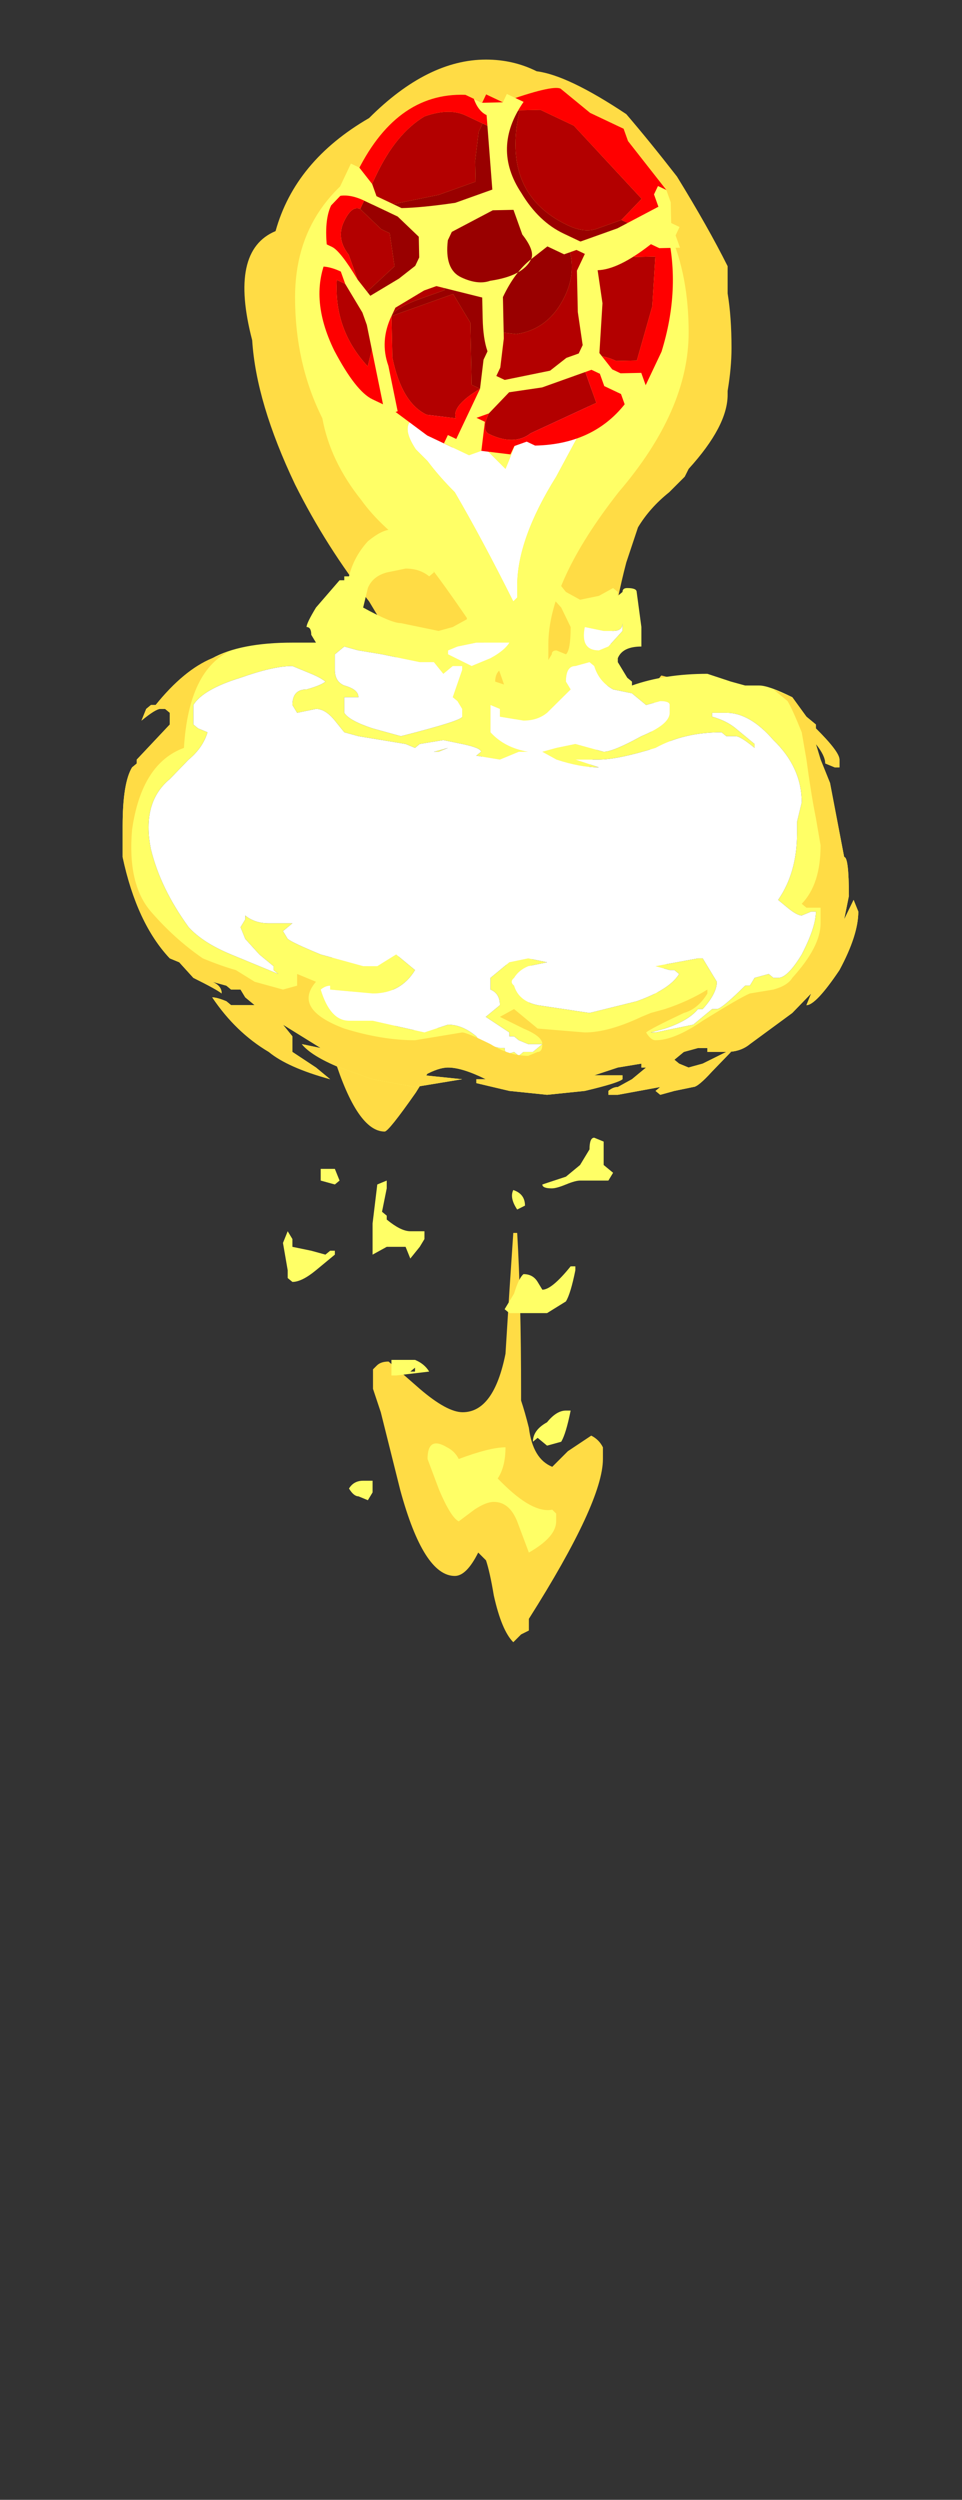 <?xml version="1.0" encoding="UTF-8" standalone="no"?>
<svg xmlns:ffdec="https://www.free-decompiler.com/flash" xmlns:xlink="http://www.w3.org/1999/xlink" ffdec:objectType="frame" height="224.45px" width="86.4px" xmlns="http://www.w3.org/2000/svg">
  <rect width="100%" height="100%" fill="#333333" stroke="none"/>
  <g transform="matrix(1.0, 0.0, 0.0, 1.0, 44.7, 24.25)">
    <use ffdec:characterId="4669" height="20.3" transform="matrix(7.0, 0.0, 0.0, 7.0, -22.75, -18.9)" width="6.25" xlink:href="#shape0"/>
    <use ffdec:characterId="4350" height="13.65" transform="matrix(-1.017, 2.148, -2.148, -1.017, 22.188, -8.459)" width="14.0" xlink:href="#sprite0"/>
    <use ffdec:characterId="4668" height="12.45" transform="matrix(-8.471, 0.0, 0.0, 7.0, 32.388, 23.3)" width="7.8" xlink:href="#shape2"/>
  </g>
  <defs>
    <g id="shape0" transform="matrix(1.0, 0.0, 0.0, 1.0, 3.25, 2.7)">
      <path d="M2.95 -0.05 L2.95 0.3 Q3.0 0.6 3.0 1.0 3.0 1.25 2.95 1.55 L2.95 1.6 Q2.95 2.0 2.45 2.55 L2.4 2.65 2.2 2.85 Q1.95 3.05 1.8 3.3 L1.65 3.75 Q1.4 4.7 1.4 5.6 1.4 6.1 0.55 7.6 L0.55 8.15 0.45 8.7 Q0.4 9.25 0.4 9.55 L0.3 9.65 Q-0.15 7.9 -0.2 7.6 L-0.2 6.35 Q-0.2 5.65 -0.8 5.65 -0.9 5.65 -0.95 5.75 L-1.05 5.85 Q-1.2 5.7 -1.25 5.2 -1.35 4.7 -1.5 4.5 L-1.65 4.25 Q-2.2 3.55 -2.6 2.75 -3.1 1.7 -3.15 0.9 -3.45 -0.25 -2.85 -0.5 -2.6 -1.4 -1.65 -1.95 -0.9 -2.7 -0.15 -2.7 0.2 -2.7 0.5 -2.55 0.9 -2.5 1.65 -2.0 1.95 -1.65 2.3 -1.2 2.7 -0.55 2.95 -0.05 M2.15 6.6 Q2.15 6.85 2.4 8.15 2.4 8.3 2.1 9.05 L2.1 9.2 Q2.1 9.25 2.05 9.25 L2.05 9.3 1.95 9.25 Q1.7 9.25 1.5 8.55 L1.5 8.45 Q1.35 8.15 1.25 7.85 L1.3 7.85 1.25 7.75 1.25 7.55 1.4 7.45 Q1.45 7.5 1.5 7.55 L1.55 7.65 1.75 7.4 1.8 7.35 Q1.9 7.0 1.9 6.8 1.9 6.6 1.95 6.2 L2.0 5.6 Q2.0 5.3 2.1 5.2 L2.3 5.25 2.15 6.6 M0.15 13.1 L0.2 12.35 0.25 12.35 Q0.3 13.2 0.3 14.4 L0.3 14.5 Q0.35 14.65 0.4 14.85 0.45 15.25 0.7 15.35 L0.9 15.15 1.2 14.95 Q1.3 15.0 1.35 15.1 L1.35 15.25 Q1.35 15.8 0.4 17.3 L0.4 17.45 0.3 17.5 0.2 17.6 Q0.05 17.45 -0.05 17.0 -0.1 16.7 -0.15 16.55 L-0.25 16.45 Q-0.4 16.75 -0.55 16.75 -0.95 16.75 -1.25 15.65 L-1.5 14.65 -1.6 14.35 -1.6 14.1 -1.55 14.05 Q-1.5 14.0 -1.4 14.0 L-1.0 14.35 Q-0.65 14.65 -0.45 14.65 -0.05 14.65 0.1 13.9 L0.15 13.1 M-1.2 8.5 Q-1.35 9.1 -1.35 9.3 L-1.3 9.8 -1.25 9.9 -0.9 9.6 -0.75 9.75 Q-0.7 9.8 -0.7 9.85 -0.7 10.0 -1.05 10.55 -1.4 11.05 -1.45 11.05 -1.8 11.05 -2.1 10.1 L-2.3 9.15 -1.9 8.4 Q-1.5 7.65 -1.5 7.55 -1.5 7.45 -1.4 7.1 -1.3 6.8 -1.25 6.75 -1.1 7.35 -1.1 7.65 -1.1 7.85 -1.2 8.5" fill="#ffdc45" fill-rule="evenodd" stroke="none"/>
      <path d="M1.1 2.0 L0.75 2.65 Q0.25 3.45 0.25 4.05 L0.25 4.2 0.2 4.25 Q-0.2 3.45 -0.55 2.85 -0.75 2.65 -0.9 2.45 L-1.05 2.3 Q-1.35 1.85 -0.8 1.85 -0.65 1.85 -0.35 2.1 L0.1 2.55 Q0.25 2.2 0.55 1.3 0.75 0.75 1.0 0.75 1.25 0.75 1.25 0.95 1.25 1.5 1.1 2.0" fill="#ffffff" fill-rule="evenodd" stroke="none"/>
      <path d="M1.5 -1.35 Q2.45 -0.65 2.45 0.8 2.45 1.8 1.55 2.85 0.65 4.0 0.65 4.8 L0.65 5.15 0.7 5.25 0.6 5.85 0.45 6.55 0.4 6.45 Q0.25 5.75 -0.05 4.95 L-0.1 4.9 Q-0.8 3.85 -1.0 3.65 -1.5 3.3 -1.75 2.95 -2.15 2.45 -2.25 1.9 -2.6 1.2 -2.6 0.35 -2.6 -0.95 -1.3 -1.55 -0.6 -1.9 0.05 -1.9 0.85 -1.9 1.5 -1.35 M1.1 2.0 Q1.25 1.5 1.25 0.95 1.25 0.75 1.0 0.75 0.75 0.75 0.55 1.3 0.25 2.2 0.1 2.55 L-0.35 2.1 Q-0.65 1.85 -0.8 1.85 -1.35 1.85 -1.05 2.3 L-0.9 2.45 Q-0.75 2.65 -0.55 2.85 -0.2 3.45 0.2 4.25 L0.25 4.2 0.25 4.05 Q0.25 3.45 0.75 2.65 L1.1 2.0 M1.65 8.25 Q1.65 7.9 1.85 7.9 2.05 7.9 2.05 8.3 L2.05 8.55 2.0 8.6 1.85 8.65 Q1.6 8.65 1.65 8.25 M0.25 12.05 Q0.15 11.9 0.2 11.8 0.35 11.85 0.35 12.0 L0.25 12.05 M0.7 15.9 L0.75 15.95 0.75 16.05 Q0.75 16.25 0.4 16.45 L0.25 16.05 Q0.15 15.8 -0.05 15.8 -0.15 15.8 -0.3 15.9 L-0.5 16.05 Q-0.6 16.0 -0.75 15.65 L-0.9 15.25 Q-0.9 14.95 -0.65 15.1 -0.55 15.15 -0.5 15.25 -0.1 15.1 0.1 15.1 0.1 15.35 0.0 15.5 L0.05 15.55 Q0.45 15.95 0.7 15.9 M-1.5 8.9 L-1.5 9.05 Q-1.5 9.1 -1.6 9.3 L-1.65 9.6 -1.6 9.9 -1.5 10.3 -1.6 10.35 Q-1.85 10.0 -1.85 9.4 L-1.8 9.15 Q-1.75 8.95 -1.6 8.9 L-1.5 8.9" fill="#ffff66" fill-rule="evenodd" stroke="none"/>
    </g>
    <g id="sprite0" transform="matrix(1.0, 0.0, 0.0, 1.0, 7.0, 13.65)">
      <use ffdec:characterId="4349" height="1.95" transform="matrix(7.0, 0.0, 0.0, 7.0, -7.0, -13.65)" width="2.0" xlink:href="#shape1"/>
    </g>
    <g id="shape1" transform="matrix(1.0, 0.0, 0.0, 1.0, 1.0, 1.95)">
      <path d="M-0.4 -1.45 L-0.35 -1.6 -0.4 -1.7 -0.15 -1.8 0.15 -1.85 0.2 -1.75 Q0.2 -1.65 0.25 -1.6 L0.3 -1.6 0.45 -1.75 0.75 -1.5 Q0.85 -1.45 0.85 -1.3 0.85 -1.25 0.75 -1.25 L0.65 -1.2 0.65 -1.15 Q0.8 -1.05 0.85 -1.1 L0.9 -0.95 Q0.9 -0.8 0.7 -0.65 L0.5 -0.55 0.55 -0.5 0.8 -0.55 Q0.7 -0.3 0.45 -0.2 L0.45 -0.3 0.4 -0.3 0.3 -0.2 Q0.25 -0.1 0.15 -0.1 0.05 -0.1 0.05 -0.15 L0.1 -0.3 0.1 -0.35 0.25 -0.45 0.5 -0.35 0.5 -0.4 0.25 -0.6 Q0.0 -0.55 0.0 -0.4 L0.0 -0.3 -0.1 -0.5 -0.35 -0.8 -0.6 -0.65 -0.3 -0.8 Q-0.15 -0.6 0.0 -0.6 0.15 -0.6 0.25 -0.75 L0.35 -0.65 Q0.45 -0.55 0.5 -0.55 L0.25 -0.8 0.35 -0.95 0.65 -1.1 0.65 -1.15 0.55 -1.15 0.35 -1.05 0.3 -1.2 Q0.2 -1.35 0.0 -1.35 -0.15 -1.35 -0.25 -1.25 L-0.3 -1.3 -0.4 -1.45 M-0.05 -0.2 L-0.1 -0.15 -0.15 -0.15 Q-0.4 -0.15 -0.55 -0.25 -0.65 -0.35 -0.65 -0.45 L-0.65 -0.55 -0.6 -0.55 -0.45 -0.6 -0.35 -0.65 -0.2 -0.5 -0.05 -0.3 -0.05 -0.2 M-0.8 -0.7 L-0.85 -0.8 -0.85 -1.0 -0.65 -1.5 -0.5 -1.45 -0.4 -1.35 Q-0.35 -1.3 -0.35 -1.2 -0.35 -0.8 -0.8 -0.7" fill="#b30000" fill-rule="evenodd" stroke="none"/>
      <path d="M0.05 -0.15 L0.0 -0.15 0.0 -0.2 -0.05 -0.15 -0.05 -0.2 -0.05 -0.3 -0.2 -0.5 -0.35 -0.65 -0.45 -0.6 -0.6 -0.55 -0.65 -0.55 -0.65 -0.6 -0.6 -0.65 -0.75 -0.65 -0.8 -0.7 Q-0.35 -0.8 -0.35 -1.2 -0.35 -1.3 -0.4 -1.35 L-0.5 -1.45 -0.5 -1.5 -0.4 -1.45 -0.3 -1.3 -0.25 -1.25 Q-0.15 -1.35 0.0 -1.35 0.2 -1.35 0.3 -1.2 L0.35 -1.05 0.55 -1.15 0.65 -1.15 0.65 -1.1 0.35 -0.95 0.25 -0.8 0.5 -0.55 Q0.45 -0.55 0.35 -0.65 L0.25 -0.75 Q0.15 -0.6 0.0 -0.6 -0.15 -0.6 -0.3 -0.8 L-0.6 -0.65 -0.35 -0.8 -0.1 -0.5 0.0 -0.3 0.0 -0.4 Q0.0 -0.55 0.25 -0.6 L0.5 -0.4 0.5 -0.35 0.25 -0.45 0.1 -0.35 0.1 -0.3 0.05 -0.15" fill="#990000" fill-rule="evenodd" stroke="none"/>
      <path d="M0.05 -1.95 L0.25 -1.95 0.35 -1.9 Q0.65 -1.85 0.8 -1.55 L0.8 -1.5 0.85 -1.45 0.9 -1.45 1.0 -1.15 1.0 -1.0 0.95 -0.75 0.95 -0.65 Q0.95 -0.55 0.8 -0.35 0.6 -0.1 0.35 -0.1 0.2 0.0 0.1 0.0 L-0.05 -0.05 -0.1 -0.05 Q-0.6 -0.05 -0.75 -0.4 L-0.75 -0.5 -0.8 -0.5 -0.8 -0.6 Q-1.0 -0.8 -1.0 -0.85 L-0.95 -1.05 -0.95 -1.25 -0.9 -1.3 -0.75 -1.6 -0.55 -1.7 Q-0.3 -1.9 0.05 -1.95 M0.05 -0.15 Q0.05 -0.1 0.15 -0.1 0.25 -0.1 0.3 -0.2 L0.4 -0.3 0.45 -0.3 0.45 -0.2 Q0.7 -0.3 0.8 -0.55 L0.55 -0.5 0.5 -0.55 0.7 -0.65 Q0.9 -0.8 0.9 -0.95 L0.85 -1.1 Q0.8 -1.05 0.65 -1.15 L0.65 -1.2 0.75 -1.25 Q0.85 -1.25 0.85 -1.3 0.85 -1.45 0.75 -1.5 L0.45 -1.75 0.3 -1.6 0.25 -1.6 Q0.2 -1.65 0.2 -1.75 L0.15 -1.85 -0.15 -1.8 -0.4 -1.7 -0.35 -1.6 -0.4 -1.45 -0.5 -1.5 -0.5 -1.45 -0.65 -1.5 -0.85 -1.0 -0.85 -0.8 -0.8 -0.7 -0.75 -0.65 -0.6 -0.65 -0.65 -0.6 -0.65 -0.55 -0.65 -0.45 Q-0.65 -0.35 -0.55 -0.25 -0.4 -0.15 -0.15 -0.15 L-0.1 -0.15 -0.05 -0.2 -0.05 -0.15 0.0 -0.2 0.0 -0.15 0.05 -0.15" fill="#ff0000" fill-rule="evenodd" stroke="none"/>
      <path d="M0.2 -1.9 L0.25 -1.95 0.3 -1.95 0.35 -1.9 0.4 -1.9 0.35 -1.85 Q0.35 -1.8 0.35 -1.75 L0.3 -1.7 0.3 -1.65 0.5 -1.45 0.6 -1.3 0.75 -1.25 0.8 -1.2 0.8 -1.25 0.95 -1.3 1.0 -1.25 1.0 -1.1 0.95 -1.1 0.95 -1.15 0.65 -1.15 0.5 -1.1 0.45 -1.1 Q0.4 -1.05 0.3 -1.0 L0.2 -0.95 0.25 -0.7 0.3 -0.65 0.45 -0.55 0.5 -0.55 Q0.65 -0.55 0.75 -0.65 L0.95 -0.8 1.0 -0.75 0.6 -0.45 0.55 -0.4 0.45 -0.25 0.4 -0.2 Q0.4 -0.1 0.45 -0.05 L0.3 -0.05 0.3 -0.1 Q0.3 -0.15 0.4 -0.3 L0.45 -0.4 0.3 -0.5 0.2 -0.55 0.15 -0.55 0.05 -0.5 0.0 -0.35 0.0 -0.15 Q0.0 -0.05 0.05 0.0 L-0.15 0.0 -0.15 -0.05 -0.1 -0.15 -0.05 -0.2 -0.05 -0.35 Q-0.1 -0.45 -0.2 -0.6 L-0.35 -0.75 -0.7 -0.55 Q-0.7 -0.5 -0.75 -0.45 L-0.75 -0.5 -0.8 -0.6 -0.85 -0.6 -0.85 -0.7 Q-0.55 -0.65 -0.4 -0.9 -0.3 -1.05 -0.3 -1.2 L-0.3 -1.3 -0.45 -1.45 -0.65 -1.6 -0.7 -1.55 -0.75 -1.55 -0.75 -1.6 -0.7 -1.65 -0.6 -1.7 -0.6 -1.75 -0.55 -1.75 -0.5 -1.8 -0.45 -1.7 -0.45 -1.65 Q-0.25 -1.55 -0.2 -1.45 L-0.05 -1.55 0.2 -1.65 0.25 -1.75 0.25 -1.8 0.2 -1.9 M0.2 -1.55 L0.05 -1.45 -0.15 -1.35 -0.25 -1.35 -0.25 -1.3 -0.2 -1.25 -0.2 -1.15 -0.1 -1.1 Q0.0 -1.05 0.15 -1.05 L0.35 -1.15 0.5 -1.2 0.55 -1.2 0.55 -1.25 0.4 -1.45 0.3 -1.5 0.25 -1.55 0.2 -1.55 M0.15 -0.8 Q0.15 -0.9 0.1 -0.95 0.0 -1.1 -0.1 -1.1 -0.15 -1.1 -0.2 -1.0 L-0.3 -0.9 -0.25 -0.8 -0.05 -0.65 0.0 -0.65 Q0.15 -0.7 0.15 -0.8" fill="#ffff66" fill-rule="evenodd" stroke="none"/>
    </g>
    <g id="shape2" transform="matrix(1.0, 0.0, 0.0, 1.0, 3.9, -1.4)">
      <path d="M3.45 3.7 L3.4 3.75 3.4 3.9 3.75 4.35 3.75 4.4 3.8 4.45 Q3.9 4.65 3.9 5.2 L3.9 5.6 Q3.75 6.45 3.4 6.9 L3.3 6.95 3.15 7.15 Q2.9 7.3 2.85 7.35 2.85 7.25 2.95 7.2 L2.8 7.25 2.75 7.3 2.65 7.3 2.6 7.4 2.5 7.5 2.75 7.5 2.8 7.45 Q2.9 7.4 2.95 7.4 2.7 7.85 2.35 8.1 2.15 8.3 1.7 8.45 L1.85 8.3 2.1 8.1 2.1 7.9 2.2 7.75 1.8 8.05 2.0 8.0 Q1.9 8.15 1.6 8.3 L1.25 8.45 0.8 8.55 0.3 8.45 0.7 8.4 Q0.55 8.3 0.45 8.3 0.3 8.3 0.05 8.45 L0.15 8.45 0.15 8.5 -0.2 8.6 -0.6 8.65 -1.0 8.6 Q-1.35 8.5 -1.4 8.45 L-1.4 8.4 -1.1 8.4 -1.35 8.3 -1.6 8.25 -1.6 8.3 -1.65 8.3 -1.5 8.45 -1.35 8.55 Q-1.3 8.55 -1.25 8.6 L-1.25 8.65 -1.35 8.65 -1.8 8.55 -1.75 8.6 -1.8 8.65 -1.95 8.6 -2.15 8.55 Q-2.2 8.55 -2.35 8.35 L-2.55 8.1 -2.5 8.1 Q-2.65 8.1 -2.75 8.0 L-3.2 7.6 -3.4 7.35 -3.35 7.5 Q-3.45 7.5 -3.7 7.05 -3.9 6.6 -3.9 6.3 L-3.85 6.15 -3.75 6.4 -3.8 6.1 Q-3.8 5.6 -3.75 5.6 L-3.6 4.65 -3.5 4.35 -3.45 4.15 Q-3.55 4.3 -3.55 4.4 L-3.65 4.45 -3.7 4.45 -3.7 4.35 Q-3.7 4.25 -3.45 3.95 L-3.45 3.9 -3.35 3.8 -3.2 3.55 Q-2.95 3.4 -2.85 3.4 L-2.7 3.4 -2.55 3.35 -2.3 3.25 Q-1.85 3.25 -1.5 3.4 L-1.5 3.35 -1.45 3.3 -1.35 3.1 -1.35 3.05 Q-1.4 2.9 -1.6 2.9 L-1.6 2.65 -1.55 2.2 Q-1.55 2.15 -1.45 2.15 -1.4 2.15 -1.4 2.2 L-1.35 2.25 -1.35 2.2 -1.3 2.15 -1.15 2.25 -0.95 2.3 -0.8 2.2 -0.7 2.05 -0.65 2.1 -0.65 2.15 -0.6 2.2 -0.75 2.4 -0.85 2.65 Q-0.85 2.95 -0.8 3.0 L-0.7 2.95 Q-0.65 2.95 -0.65 3.0 L-0.6 3.1 -0.6 3.3 -0.45 3.45 -0.3 3.45 -0.05 3.35 Q-0.05 3.25 -0.1 3.2 L-0.25 3.0 -0.45 2.9 -0.4 2.65 -0.2 2.55 Q-0.05 2.5 0.0 2.35 -0.05 2.05 -0.1 2.05 L-0.05 2.0 0.0 2.0 Q0.05 2.0 0.15 2.1 L0.3 2.2 0.25 2.4 0.25 2.55 0.4 2.65 0.55 2.7 0.95 2.6 Q1.05 2.6 1.35 2.4 L1.3 2.15 Q1.25 2.0 1.1 1.95 L0.9 1.9 Q0.75 1.9 0.65 2.0 L0.6 1.95 0.65 1.7 0.9 1.5 Q1.0 1.4 1.05 1.4 1.15 1.4 1.3 1.55 1.45 1.75 1.5 2.0 L1.55 2.0 1.55 2.05 1.6 2.05 1.85 2.4 Q1.95 2.6 1.95 2.65 1.9 2.65 1.9 2.75 L1.85 2.85 2.1 2.85 Q2.65 2.85 2.95 3.05 3.25 3.2 3.55 3.65 L3.6 3.65 3.65 3.7 3.7 3.85 Q3.55 3.7 3.5 3.7 L3.45 3.7 M3.45 3.6 L3.45 3.6 M0.55 4.25 L0.45 4.2 0.6 4.25 0.55 4.25 M0.0 3.05 L0.2 3.15 0.45 3.0 0.45 2.95 0.35 2.9 0.15 2.85 -0.2 2.85 Q-0.15 2.95 0.0 3.05 M1.4 2.95 L1.15 3.0 0.75 3.1 0.6 3.1 0.5 3.25 0.4 3.15 0.3 3.15 0.3 3.2 0.4 3.55 0.35 3.6 0.3 3.7 0.3 3.8 Q0.3 3.85 0.95 4.05 L1.25 3.95 Q1.5 3.85 1.55 3.75 L1.55 3.55 1.4 3.55 Q1.4 3.45 1.55 3.4 1.65 3.35 1.65 3.2 L1.65 3.0 1.55 2.9 1.4 2.95 M3.0 4.0 L3.1 3.95 3.15 3.9 3.15 3.65 Q3.05 3.45 2.65 3.3 2.3 3.15 2.1 3.15 L1.9 3.25 Q1.8 3.3 1.75 3.35 1.8 3.4 1.95 3.45 2.1 3.45 2.1 3.65 L2.05 3.75 1.85 3.7 Q1.75 3.7 1.65 3.85 L1.55 4.0 1.4 4.05 0.9 4.15 0.8 4.2 0.75 4.15 0.5 4.1 0.3 4.15 Q0.1 4.2 0.1 4.25 L0.15 4.3 -0.1 4.35 -0.3 4.25 Q-0.35 4.25 -0.4 4.25 -0.15 4.2 0.0 4.0 L0.0 3.65 -0.1 3.7 -0.1 3.8 -0.35 3.85 Q-0.5 3.85 -0.6 3.75 L-0.85 3.45 -0.8 3.35 Q-0.8 3.15 -0.9 3.15 L-1.05 3.1 -1.1 3.15 Q-1.15 3.35 -1.3 3.45 L-1.5 3.5 -1.65 3.65 -1.8 3.6 Q-1.9 3.6 -1.9 3.65 L-1.9 3.75 Q-1.9 3.9 -1.6 4.05 -1.3 4.25 -1.2 4.25 L-0.9 4.15 -0.7 4.2 -0.55 4.25 -0.7 4.35 Q-0.95 4.45 -1.15 4.45 L-0.9 4.35 -1.15 4.35 Q-1.35 4.35 -1.75 4.2 -2.05 4.0 -2.45 4.0 L-2.5 4.05 -2.6 4.05 Q-2.65 4.05 -2.8 4.2 L-2.8 4.15 -2.6 3.95 Q-2.5 3.85 -2.35 3.8 L-2.35 3.75 -2.5 3.75 Q-2.75 3.75 -3.0 4.1 -3.3 4.45 -3.3 4.9 L-3.25 5.15 -3.25 5.3 Q-3.25 5.8 -3.05 6.15 L-3.15 6.25 Q-3.25 6.35 -3.3 6.35 L-3.4 6.3 -3.45 6.3 Q-3.45 6.5 -3.3 6.85 -3.15 7.15 -3.05 7.15 L-3.0 7.15 -2.95 7.1 -2.8 7.15 -2.75 7.25 -2.7 7.25 Q-2.45 7.55 -2.4 7.55 L-2.35 7.55 -2.15 7.75 -1.75 7.85 -1.7 7.85 -1.85 7.8 Q-2.1 7.7 -2.2 7.55 L-2.25 7.55 Q-2.4 7.35 -2.4 7.2 L-2.25 6.9 -2.2 6.9 -1.75 7.0 -1.9 7.05 -1.95 7.05 -2.0 7.1 Q-1.9 7.3 -1.55 7.45 L-1.05 7.6 -0.5 7.5 Q-0.3 7.45 -0.25 7.25 -0.2 7.2 -0.25 7.15 -0.3 7.05 -0.4 7.0 L-0.6 6.95 -0.4 6.9 -0.2 6.95 0.0 7.15 0.0 7.3 Q-0.1 7.35 -0.1 7.5 L-0.05 7.55 Q0.0 7.6 0.05 7.65 L-0.2 7.85 -0.2 7.9 -0.25 7.9 -0.3 7.95 -0.4 8.0 -0.55 8.0 -0.45 8.1 -0.35 8.1 -0.3 8.15 -0.25 8.1 Q-0.15 8.15 -0.15 8.05 L-0.1 8.05 Q0.1 8.0 0.15 7.9 0.3 7.75 0.45 7.75 L0.7 7.85 1.25 7.7 Q1.3 7.7 1.5 7.7 1.7 7.7 1.8 7.3 1.75 7.25 1.7 7.25 L1.7 7.3 1.25 7.35 Q0.95 7.35 0.8 7.05 L1.0 6.85 1.2 7.0 1.35 7.0 1.8 6.85 Q2.1 6.7 2.15 6.65 L2.2 6.55 2.1 6.45 2.35 6.45 Q2.5 6.45 2.6 6.35 L2.6 6.4 2.65 6.5 2.6 6.65 2.45 6.85 2.3 7.0 2.3 7.05 2.25 7.1 2.75 6.85 Q3.05 6.7 3.2 6.5 3.5 6.0 3.6 5.5 3.7 4.9 3.4 4.6 L3.2 4.35 Q3.05 4.2 3.0 4.0 M1.65 9.6 L1.8 9.6 1.8 9.75 1.65 9.8 1.6 9.75 1.65 9.6 M1.65 10.65 L1.7 10.65 1.75 10.7 1.9 10.65 2.1 10.6 2.1 10.5 2.15 10.4 2.2 10.55 2.15 10.9 2.15 11.0 2.1 11.05 Q2.0 11.05 1.85 10.9 L1.65 10.7 1.65 10.65 M0.7 10.4 L0.85 10.4 Q0.95 10.4 1.1 10.25 L1.1 10.2 1.15 10.15 1.1 9.85 1.1 9.75 1.2 9.8 1.25 10.3 1.25 10.7 1.1 10.6 0.9 10.6 0.85 10.75 0.75 10.6 0.7 10.5 0.7 10.4 M0.8 12.15 L0.8 12.2 0.85 12.2 0.8 12.15 M1.0 12.25 L0.65 12.2 Q0.7 12.1 0.8 12.05 L1.05 12.05 1.05 12.25 Q1.1 12.25 1.0 12.25 M1.5 13.7 Q1.45 13.8 1.4 13.8 L1.3 13.85 1.25 13.75 1.25 13.6 1.35 13.6 Q1.45 13.6 1.5 13.7 M-2.15 3.45 L-2.15 3.45 M-2.95 4.3 L-2.95 4.3 M-1.4 2.6 L-1.4 2.7 -1.25 2.9 -1.15 2.95 Q-0.95 2.95 -1.0 2.65 L-1.2 2.7 -1.3 2.7 Q-1.4 2.7 -1.4 2.6 M-2.25 8.05 L-2.3 8.05 -2.3 8.1 -2.5 8.1 -2.25 8.25 -2.1 8.3 -2.0 8.25 -1.95 8.2 -2.05 8.1 -2.2 8.05 -2.25 8.05 M-0.5 6.8 L-0.5 6.8 M-0.5 8.15 L-0.5 8.15 M-0.95 9.55 L-0.8 9.7 -0.55 9.8 Q-0.55 9.85 -0.65 9.85 -0.7 9.85 -0.8 9.8 -0.9 9.75 -0.95 9.75 L-1.25 9.75 -1.3 9.65 -1.2 9.55 -1.2 9.25 -1.1 9.2 Q-1.05 9.2 -1.05 9.35 L-0.95 9.55 M-0.6 11.45 L-0.8 11.3 Q-0.85 11.2 -0.9 10.9 L-0.9 10.85 -0.85 10.85 Q-0.65 11.15 -0.55 11.15 L-0.5 11.05 Q-0.45 10.95 -0.35 10.95 -0.3 11.0 -0.25 11.2 L-0.15 11.4 -0.2 11.45 -0.6 11.45 M-0.8 12.7 Q-0.7 12.7 -0.6 12.85 -0.45 12.95 -0.45 13.1 L-0.5 13.05 -0.6 13.15 -0.75 13.1 Q-0.8 13.0 -0.85 12.7 -0.9 12.7 -0.8 12.7" fill="#ffff66" fill-rule="evenodd" stroke="none"/>
      <path d="M3.0 4.0 Q3.05 4.2 3.2 4.35 L3.4 4.6 Q3.7 4.9 3.6 5.5 3.5 6.0 3.2 6.5 3.05 6.7 2.75 6.85 L2.25 7.1 2.3 7.05 2.3 7.0 2.45 6.85 2.6 6.65 2.65 6.5 2.6 6.4 2.6 6.35 Q2.5 6.45 2.35 6.45 L2.1 6.45 2.2 6.55 2.15 6.65 Q2.1 6.7 1.8 6.85 L1.35 7.0 1.2 7.0 1.0 6.85 0.8 7.05 Q0.95 7.35 1.25 7.35 L1.7 7.3 1.7 7.25 Q1.75 7.25 1.8 7.3 1.7 7.7 1.5 7.7 1.3 7.7 1.25 7.7 L0.7 7.85 0.45 7.75 Q0.3 7.75 0.15 7.9 0.1 8.0 -0.1 8.05 L-0.15 8.05 Q-0.15 8.15 -0.25 8.1 L-0.3 8.15 -0.35 8.1 -0.45 8.1 -0.55 8.0 -0.4 8.0 -0.3 7.95 -0.25 7.9 -0.2 7.9 -0.2 7.85 0.05 7.65 Q0.0 7.6 -0.05 7.55 L-0.1 7.5 Q-0.1 7.35 0.0 7.3 L0.0 7.15 -0.2 6.95 -0.4 6.9 -0.6 6.95 -0.4 7.0 Q-0.3 7.05 -0.25 7.15 -0.2 7.2 -0.25 7.25 -0.3 7.45 -0.5 7.5 L-1.05 7.6 -1.55 7.45 Q-1.9 7.3 -2.0 7.1 L-1.95 7.05 -1.9 7.05 -1.75 7.0 -2.2 6.9 -2.25 6.9 -2.4 7.2 Q-2.4 7.35 -2.25 7.55 L-2.2 7.55 Q-2.1 7.7 -1.85 7.8 L-1.7 7.85 -1.75 7.85 -2.15 7.75 -2.35 7.55 -2.4 7.55 Q-2.45 7.55 -2.7 7.25 L-2.75 7.25 -2.8 7.15 -2.95 7.1 -3.0 7.15 -3.05 7.15 Q-3.15 7.15 -3.3 6.85 -3.45 6.5 -3.45 6.3 L-3.4 6.3 -3.3 6.35 Q-3.25 6.35 -3.15 6.25 L-3.05 6.15 Q-3.25 5.8 -3.25 5.3 L-3.25 5.15 -3.3 4.9 Q-3.3 4.45 -3.0 4.1 -2.75 3.75 -2.5 3.75 L-2.35 3.75 -2.35 3.8 Q-2.5 3.85 -2.6 3.95 L-2.8 4.15 -2.8 4.2 Q-2.65 4.05 -2.6 4.05 L-2.5 4.05 -2.45 4.0 Q-2.05 4.0 -1.75 4.2 -1.35 4.35 -1.15 4.35 L-0.9 4.35 -1.15 4.45 Q-0.95 4.45 -0.7 4.35 L-0.55 4.25 -0.7 4.2 -0.9 4.15 -1.2 4.25 Q-1.3 4.25 -1.6 4.05 -1.9 3.9 -1.9 3.75 L-1.9 3.65 Q-1.9 3.6 -1.8 3.6 L-1.65 3.65 -1.5 3.5 -1.3 3.45 Q-1.15 3.35 -1.1 3.15 L-1.05 3.1 -0.9 3.15 Q-0.8 3.15 -0.8 3.35 L-0.85 3.45 -0.6 3.75 Q-0.5 3.85 -0.35 3.85 L-0.1 3.8 -0.1 3.7 0.0 3.65 0.0 4.0 Q-0.15 4.2 -0.4 4.25 -0.35 4.25 -0.3 4.25 L-0.1 4.35 0.15 4.3 0.1 4.25 Q0.1 4.2 0.3 4.15 L0.5 4.1 0.75 4.15 0.8 4.2 0.9 4.15 1.4 4.05 1.55 4.0 1.65 3.85 Q1.75 3.7 1.85 3.7 L2.05 3.75 2.1 3.65 Q2.1 3.45 1.95 3.45 1.8 3.4 1.75 3.35 1.8 3.3 1.9 3.25 L2.1 3.15 Q2.3 3.15 2.65 3.3 3.05 3.45 3.15 3.65 L3.15 3.9 3.1 3.95 3.0 4.0 M1.4 2.95 L1.55 2.9 1.65 3.0 1.65 3.2 Q1.65 3.35 1.55 3.4 1.4 3.45 1.4 3.55 L1.55 3.55 1.55 3.75 Q1.5 3.85 1.25 3.95 L0.95 4.05 Q0.3 3.85 0.3 3.8 L0.3 3.7 0.35 3.6 0.4 3.55 0.3 3.2 0.3 3.15 0.4 3.15 0.5 3.25 0.6 3.1 0.75 3.1 1.15 3.0 1.4 2.95 M0.0 3.05 Q-0.15 2.95 -0.2 2.85 L0.15 2.85 0.35 2.9 0.45 2.95 0.45 3.0 0.2 3.15 0.0 3.05 M0.55 4.25 L0.6 4.25 0.45 4.2 0.55 4.25 M-1.4 2.6 Q-1.4 2.7 -1.3 2.7 L-1.2 2.7 -1.0 2.65 Q-0.95 2.95 -1.15 2.95 L-1.25 2.9 -1.4 2.7 -1.4 2.6 M-2.95 4.3 L-2.95 4.3 M-0.5 6.8 L-0.5 6.8 M-0.5 8.15 L-0.5 8.15" fill="#ffffff" fill-rule="evenodd" stroke="none"/>
      <path d="M3.4 3.75 L3.4 3.9 3.75 4.35 3.75 4.4 3.8 4.45 Q3.9 4.65 3.9 5.2 L3.9 5.6 Q3.75 6.45 3.4 6.9 L3.3 6.95 3.15 7.15 Q2.9 7.3 2.85 7.35 2.85 7.25 2.95 7.2 L2.8 7.25 2.75 7.3 2.65 7.3 2.6 7.4 2.5 7.5 2.75 7.5 2.8 7.45 Q2.9 7.4 2.95 7.4 2.7 7.85 2.35 8.1 2.15 8.3 1.7 8.45 L1.85 8.3 2.1 8.1 2.1 7.9 2.2 7.75 1.8 8.05 2.0 8.0 Q1.9 8.15 1.6 8.3 L1.25 8.45 0.8 8.55 0.3 8.45 0.7 8.4 Q0.55 8.3 0.45 8.3 0.3 8.3 0.05 8.45 L0.15 8.45 0.15 8.5 -0.2 8.6 -0.6 8.65 -1.0 8.6 Q-1.35 8.5 -1.4 8.45 L-1.4 8.4 -1.1 8.4 -1.35 8.3 -1.6 8.25 -1.6 8.3 -1.65 8.3 -1.5 8.45 -1.35 8.55 Q-1.3 8.55 -1.25 8.6 L-1.25 8.65 -1.35 8.65 -1.8 8.55 -1.75 8.6 -1.8 8.65 -1.95 8.6 -2.15 8.55 Q-2.2 8.55 -2.35 8.35 L-2.55 8.1 -2.5 8.1 Q-2.65 8.1 -2.75 8.0 L-3.2 7.6 -3.4 7.35 -3.35 7.5 Q-3.45 7.5 -3.7 7.05 -3.9 6.6 -3.9 6.3 L-3.85 6.15 -3.75 6.4 -3.8 6.1 Q-3.8 5.6 -3.75 5.6 L-3.6 4.65 -3.5 4.35 -3.45 4.15 Q-3.55 4.3 -3.55 4.4 L-3.65 4.45 -3.7 4.45 -3.7 4.35 Q-3.7 4.25 -3.45 3.95 L-3.45 3.9 -3.35 3.8 -3.2 3.55 -3.0 3.45 -3.15 3.6 Q-3.2 3.7 -3.3 4.0 L-3.35 4.35 Q-3.4 4.8 -3.45 5.1 L-3.5 5.45 Q-3.5 5.95 -3.3 6.2 L-3.35 6.25 -3.5 6.25 -3.5 6.45 Q-3.5 6.75 -3.2 7.15 -3.15 7.25 -3.0 7.3 L-2.75 7.35 Q-2.65 7.4 -2.25 7.7 -1.95 7.95 -1.75 7.95 -1.7 7.95 -1.65 7.85 -1.7 7.8 -2.05 7.6 -2.2 7.55 -2.3 7.35 L-2.3 7.3 Q-2.1 7.45 -1.85 7.55 L-1.7 7.6 -1.6 7.65 Q-1.25 7.85 -1.0 7.85 L-0.5 7.8 -0.25 7.55 -0.1 7.65 -0.35 7.8 Q-0.55 7.9 -0.55 8.0 -0.55 8.1 -0.5 8.1 L-0.4 8.15 Q-0.2 8.15 0.0 8.0 0.25 7.85 0.3 7.85 L0.8 7.95 Q1.15 7.95 1.55 7.8 2.1 7.55 1.85 7.2 L1.85 7.2 2.05 7.1 2.05 7.25 2.2 7.3 2.5 7.2 2.7 7.05 Q2.85 7.0 3.05 6.9 3.35 6.65 3.6 6.3 3.85 5.95 3.8 5.25 3.7 4.4 3.25 4.2 3.2 3.2 2.75 2.95 L2.95 3.05 Q3.25 3.2 3.55 3.65 L3.6 3.65 3.65 3.7 3.7 3.85 Q3.55 3.7 3.5 3.7 L3.45 3.7 3.4 3.75 M3.5 3.65 L3.5 3.65 M-2.25 8.05 L-2.3 8.05 -2.3 8.1 -2.5 8.1 -2.25 8.25 -2.1 8.3 -2.0 8.25 -1.95 8.2 -2.05 8.1 -2.2 8.05 -2.25 8.05" fill="#ffdc45" fill-rule="evenodd" stroke="none"/>
    </g>
  </defs>
</svg>
